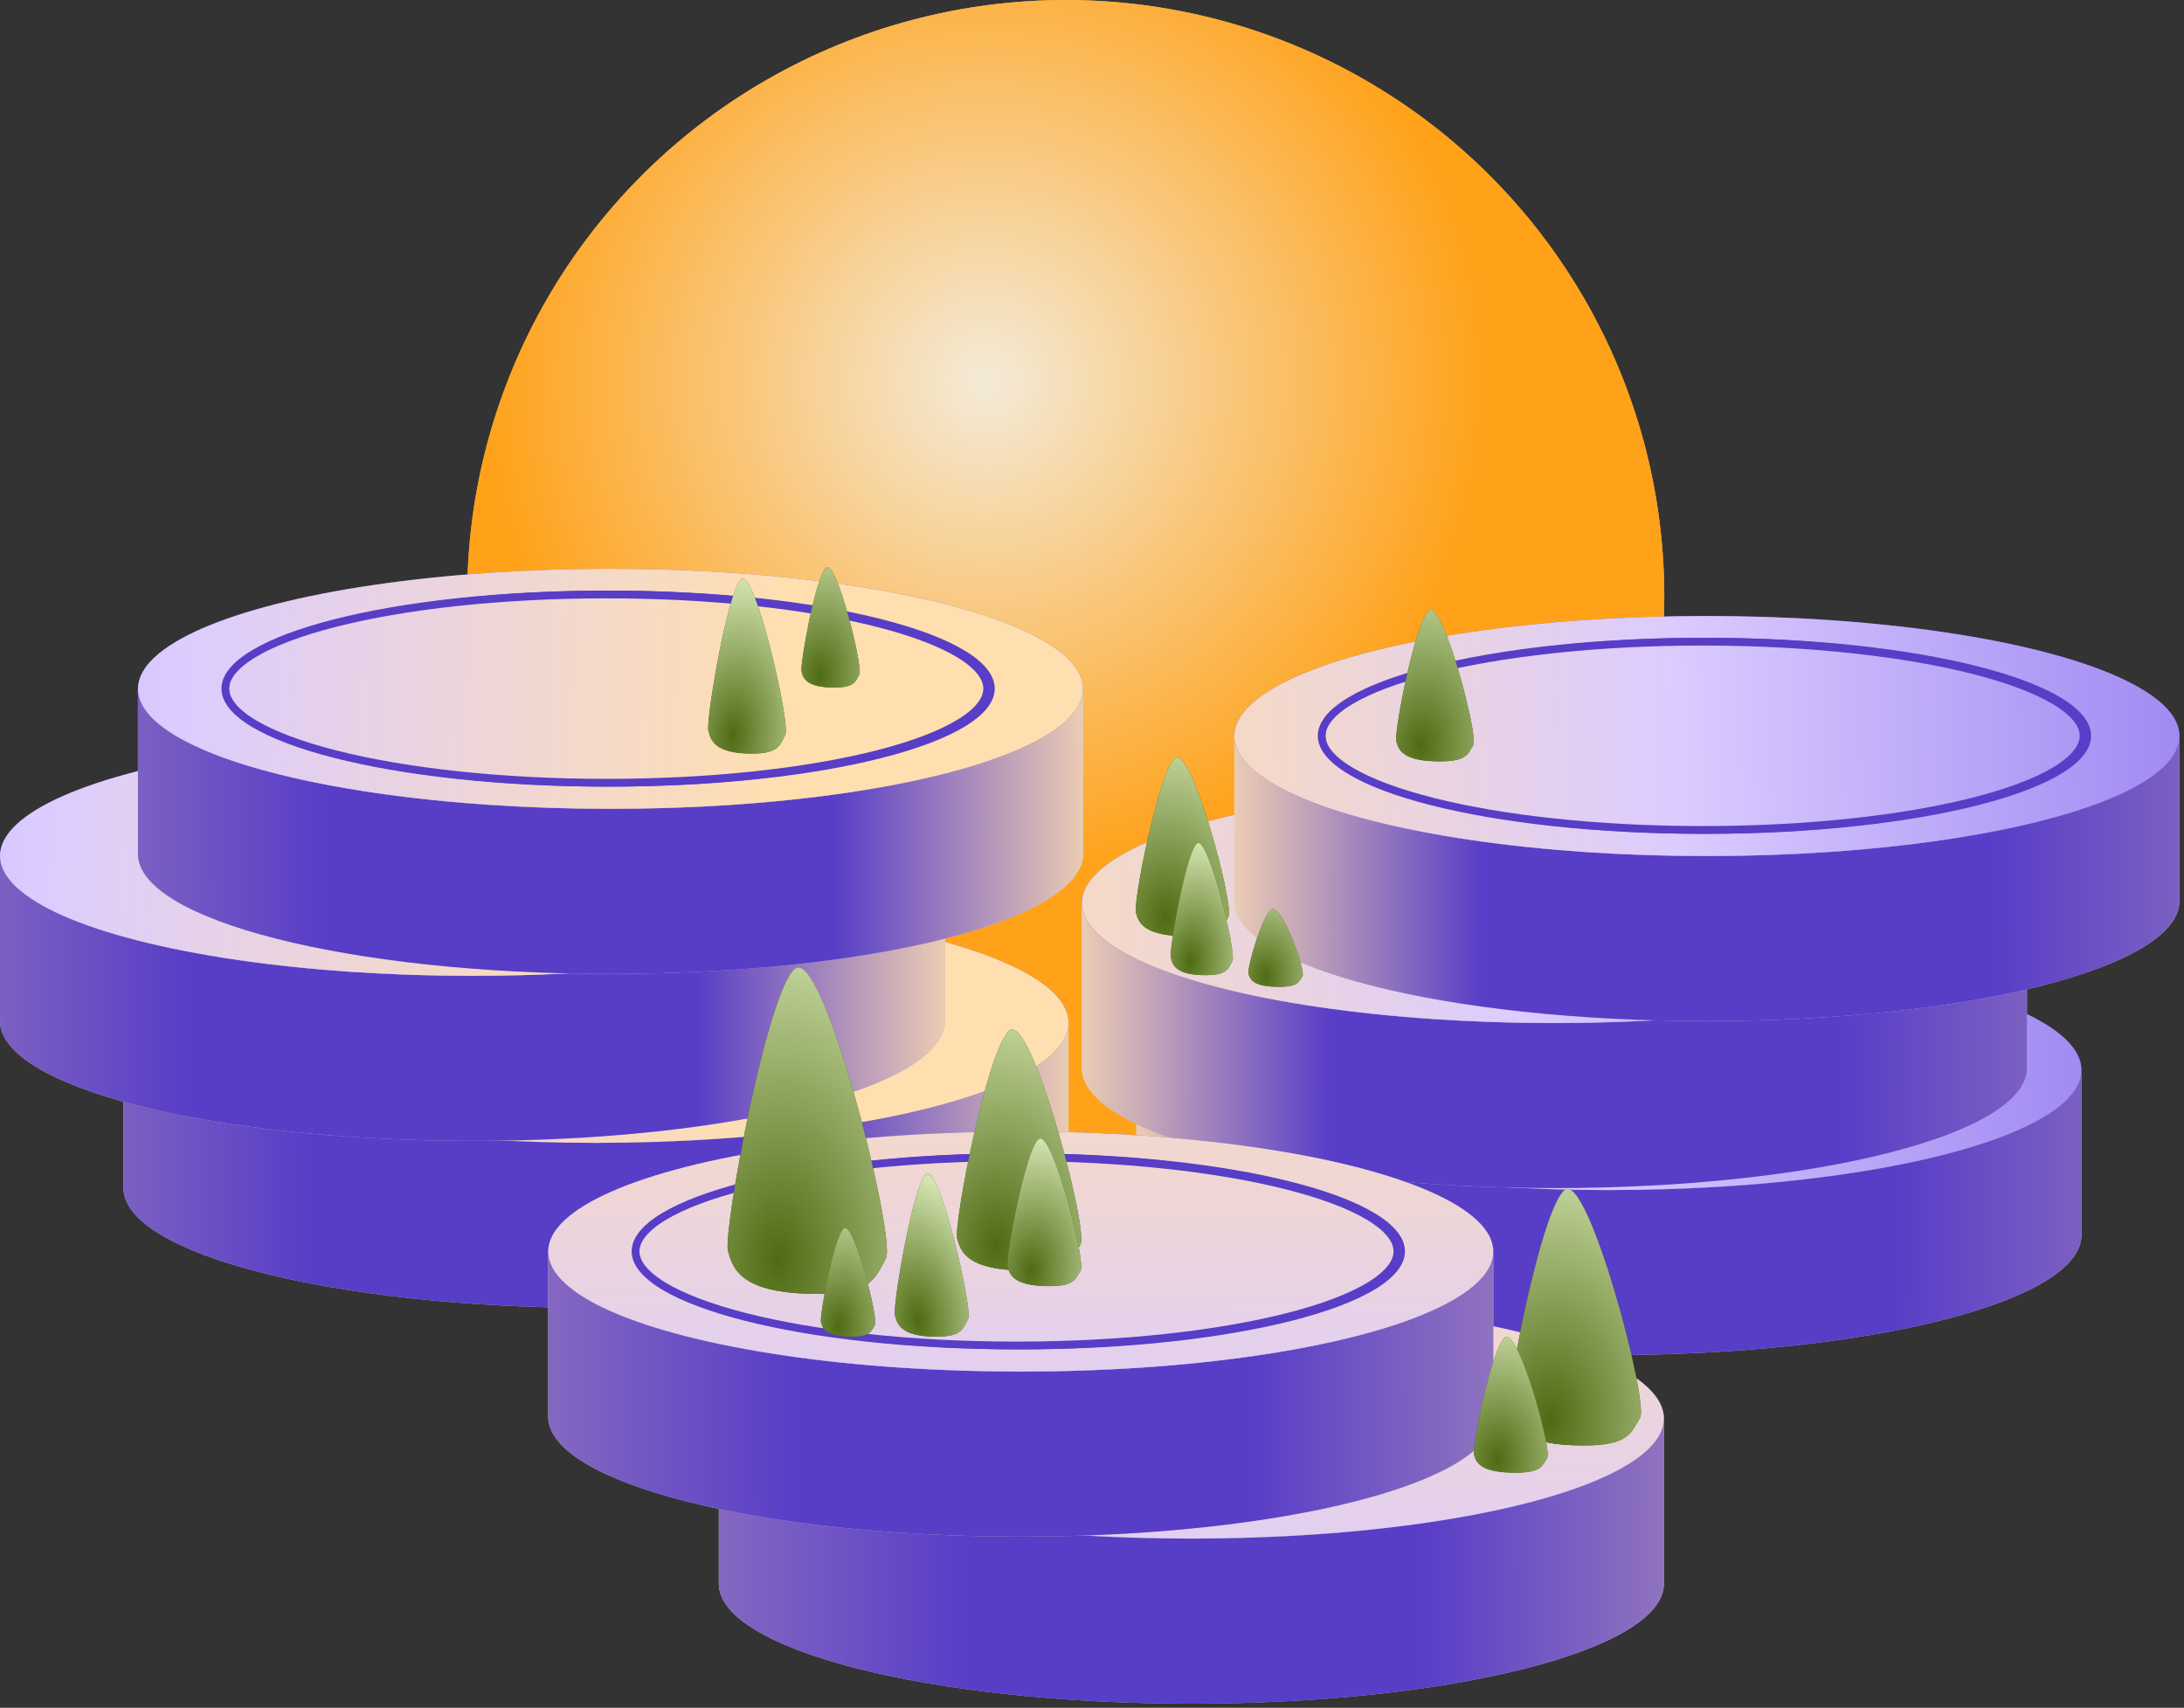 <svg width="431" height="337" viewBox="0 0 431 337" fill="none" xmlns="http://www.w3.org/2000/svg">
<rect x="0" y="0" width="431" height="337" fill="#333333" stroke="none"/>
<ellipse cx="210.317" cy="117.738" rx="118.121" ry="117.738" fill="#FFA432"/>
<ellipse cx="210.317" cy="117.738" rx="118.121" ry="117.738" fill="url(#paint0_radial)"/>
<path fill-rule="evenodd" clip-rule="evenodd" d="M317.499 234.835C369.004 234.835 410.757 224.231 410.757 211.151L410.757 243.717C410.757 256.798 369.004 267.402 317.499 267.402C265.993 267.402 224.24 256.798 224.24 243.717L224.24 243.684V211.176C224.293 224.245 266.026 234.835 317.499 234.835Z" fill="#C4C4C4"/>
<path fill-rule="evenodd" clip-rule="evenodd" d="M317.499 234.835C369.004 234.835 410.757 224.231 410.757 211.151L410.757 243.717C410.757 256.798 369.004 267.402 317.499 267.402C265.993 267.402 224.24 256.798 224.24 243.717L224.24 243.684V211.176C224.293 224.245 266.026 234.835 317.499 234.835Z" fill="url(#paint1_linear)"/>
<ellipse cx="317.499" cy="211.151" rx="93.258" ry="23.685" fill="#6B51D9"/>
<ellipse cx="317.499" cy="211.151" rx="93.258" ry="23.685" fill="url(#paint2_linear)"/>
<path fill-rule="evenodd" clip-rule="evenodd" d="M210.876 201.837H210.876V234.404L210.876 234.404C210.876 247.484 169.122 258.088 117.617 258.088C66.112 258.088 24.358 247.484 24.358 234.404C24.358 234.379 24.359 234.355 24.359 234.331V201.91C24.513 214.957 66.207 225.522 117.617 225.522C169.122 225.522 210.876 214.918 210.876 201.837C210.876 201.837 210.876 201.837 210.876 201.837Z" fill="#C4C4C4"/>
<path fill-rule="evenodd" clip-rule="evenodd" d="M210.876 201.837H210.876V234.404L210.876 234.404C210.876 247.484 169.122 258.088 117.617 258.088C66.112 258.088 24.358 247.484 24.358 234.404C24.358 234.379 24.359 234.355 24.359 234.331V201.91C24.513 214.957 66.207 225.522 117.617 225.522C169.122 225.522 210.876 214.918 210.876 201.837C210.876 201.837 210.876 201.837 210.876 201.837Z" fill="url(#paint3_linear)"/>
<ellipse rx="93.258" ry="23.685" transform="matrix(-1 0 0 1 117.617 201.837)" fill="#6B51D9"/>
<ellipse rx="93.258" ry="23.685" transform="matrix(-1 0 0 1 117.617 201.837)" fill="url(#paint4_linear)"/>
<path fill-rule="evenodd" clip-rule="evenodd" d="M306.753 201.88C358.258 201.88 400.011 191.276 400.011 178.195L400.011 178.195V210.762L400.011 210.762C400.011 223.842 358.258 234.446 306.753 234.446C255.247 234.446 213.494 223.842 213.494 210.762L213.494 210.722V178.235C213.579 191.297 255.3 201.88 306.753 201.88Z" fill="#C4C4C4"/>
<path fill-rule="evenodd" clip-rule="evenodd" d="M306.753 201.88C358.258 201.88 400.011 191.276 400.011 178.195L400.011 178.195V210.762L400.011 210.762C400.011 223.842 358.258 234.446 306.753 234.446C255.247 234.446 213.494 223.842 213.494 210.762L213.494 210.722V178.235C213.579 191.297 255.3 201.88 306.753 201.88Z" fill="url(#paint5_linear)"/>
<ellipse cx="306.756" cy="178.195" rx="93.258" ry="23.685" fill="#6B51D9"/>
<ellipse cx="306.756" cy="178.195" rx="93.258" ry="23.685" fill="url(#paint6_linear)"/>
<path fill-rule="evenodd" clip-rule="evenodd" d="M93.26 192.566C41.755 192.566 0.001 181.962 0.001 168.882L0 168.882V201.448L0.002 201.448C0.002 214.529 41.755 225.133 93.26 225.133C144.765 225.133 186.519 214.529 186.519 201.448C186.519 201.404 186.518 201.361 186.517 201.317V169.009C186.248 182.031 144.598 192.566 93.26 192.566Z" fill="#C4C4C4"/>
<path fill-rule="evenodd" clip-rule="evenodd" d="M93.26 192.566C41.755 192.566 0.001 181.962 0.001 168.882L0 168.882V201.448L0.002 201.448C0.002 214.529 41.755 225.133 93.26 225.133C144.765 225.133 186.519 214.529 186.519 201.448C186.519 201.404 186.518 201.361 186.517 201.317V169.009C186.248 182.031 144.598 192.566 93.26 192.566Z" fill="url(#paint7_linear)"/>
<ellipse rx="93.258" ry="23.685" transform="matrix(-1 0 0 1 93.259 168.882)" fill="#6B51D9"/>
<ellipse rx="93.258" ry="23.685" transform="matrix(-1 0 0 1 93.259 168.882)" fill="url(#paint8_linear)"/>
<path fill-rule="evenodd" clip-rule="evenodd" d="M235.111 303.612C183.605 303.612 141.852 293.008 141.852 279.927L141.852 279.927V312.494H141.852C141.852 325.575 183.605 336.179 235.111 336.179C286.616 336.179 328.369 325.575 328.369 312.494C328.369 312.468 328.369 312.441 328.369 312.415V280.006C328.201 293.051 286.512 303.612 235.111 303.612Z" fill="#C4C4C4"/>
<path fill-rule="evenodd" clip-rule="evenodd" d="M235.111 303.612C183.605 303.612 141.852 293.008 141.852 279.927L141.852 279.927V312.494H141.852C141.852 325.575 183.605 336.179 235.111 336.179C286.616 336.179 328.369 325.575 328.369 312.494C328.369 312.468 328.369 312.441 328.369 312.415V280.006C328.201 293.051 286.512 303.612 235.111 303.612Z" fill="url(#paint9_linear)"/>
<ellipse rx="93.258" ry="23.685" transform="matrix(-1 0 0 1 235.11 279.927)" fill="#6B51D9"/>
<ellipse rx="93.258" ry="23.685" transform="matrix(-1 0 0 1 235.11 279.927)" fill="url(#paint10_linear)"/>
<path fill-rule="evenodd" clip-rule="evenodd" d="M294.695 246.972H294.696V279.538L294.695 279.538C294.695 292.619 252.942 303.223 201.436 303.223C149.931 303.223 108.178 292.619 108.178 279.538C108.178 279.496 108.178 279.454 108.179 279.412V247.098C108.447 260.121 150.097 270.657 201.436 270.657C252.942 270.657 294.695 260.053 294.695 246.972C294.695 246.972 294.695 246.972 294.695 246.972Z" fill="#C4C4C4"/>
<path fill-rule="evenodd" clip-rule="evenodd" d="M294.695 246.972H294.696V279.538L294.695 279.538C294.695 292.619 252.942 303.223 201.436 303.223C149.931 303.223 108.178 292.619 108.178 279.538C108.178 279.496 108.178 279.454 108.179 279.412V247.098C108.447 260.121 150.097 270.657 201.436 270.657C252.942 270.657 294.695 260.053 294.695 246.972C294.695 246.972 294.695 246.972 294.695 246.972Z" fill="url(#paint11_linear)"/>
<ellipse rx="93.258" ry="23.685" transform="matrix(-1 0 0 1 201.437 246.972)" fill="#6B51D9"/>
<ellipse rx="93.258" ry="23.685" transform="matrix(-1 0 0 1 201.437 246.972)" fill="url(#paint12_linear)"/>
<path fill-rule="evenodd" clip-rule="evenodd" d="M336.843 168.924C388.348 168.924 430.101 158.32 430.101 145.24L430.102 145.24V177.806L430.101 177.806C430.101 190.887 388.348 201.491 336.843 201.491C285.337 201.491 243.584 190.887 243.584 177.806C243.584 177.767 243.584 177.728 243.585 177.69V145.356C243.832 158.383 285.49 168.924 336.843 168.924Z" fill="#C4C4C4"/>
<path fill-rule="evenodd" clip-rule="evenodd" d="M336.843 168.924C388.348 168.924 430.101 158.32 430.101 145.24L430.102 145.24V177.806L430.101 177.806C430.101 190.887 388.348 201.491 336.843 201.491C285.337 201.491 243.584 190.887 243.584 177.806C243.584 177.767 243.584 177.728 243.585 177.69V145.356C243.832 158.383 285.49 168.924 336.843 168.924Z" fill="url(#paint13_linear)"/>
<ellipse cx="336.844" cy="145.24" rx="93.258" ry="23.685" fill="#6B51D9"/>
<ellipse cx="336.844" cy="145.24" rx="93.258" ry="23.685" fill="url(#paint14_linear)"/>
<path fill-rule="evenodd" clip-rule="evenodd" d="M213.74 135.926H213.74V168.493L213.74 168.493C213.74 181.573 171.987 192.177 120.481 192.177C68.976 192.177 27.223 181.573 27.223 168.493C27.223 168.469 27.223 168.445 27.223 168.421V135.997C27.374 149.045 69.07 159.611 120.481 159.611C171.987 159.611 213.74 149.007 213.74 135.926C213.74 135.926 213.74 135.926 213.74 135.926Z" fill="#C4C4C4"/>
<path fill-rule="evenodd" clip-rule="evenodd" d="M213.74 135.926H213.74V168.493L213.74 168.493C213.74 181.573 171.987 192.177 120.481 192.177C68.976 192.177 27.223 181.573 27.223 168.493C27.223 168.469 27.223 168.445 27.223 168.421V135.997C27.374 149.045 69.07 159.611 120.481 159.611C171.987 159.611 213.74 149.007 213.74 135.926C213.74 135.926 213.74 135.926 213.74 135.926Z" fill="url(#paint15_linear)"/>
<ellipse rx="93.258" ry="23.685" transform="matrix(-1 0 0 1 120.482 135.926)" fill="#6B51D9"/>
<ellipse rx="93.258" ry="23.685" transform="matrix(-1 0 0 1 120.482 135.926)" fill="url(#paint16_linear)"/>
<path d="M44.803 135.883C44.803 138.338 46.765 140.783 50.585 143.084C54.383 145.371 59.902 147.444 66.757 149.19C80.461 152.68 99.413 154.843 120.361 154.843C141.309 154.843 160.261 152.68 173.964 149.19C180.819 147.444 186.339 145.371 190.136 143.084C193.957 140.783 195.918 138.338 195.918 135.883C195.918 133.428 193.957 130.983 190.136 128.683C186.339 126.396 180.819 124.323 173.964 122.577C160.261 119.087 141.309 116.923 120.361 116.923C99.413 116.923 80.461 119.087 66.757 122.577C59.902 124.323 54.383 126.396 50.585 128.683C46.765 130.983 44.803 133.428 44.803 135.883Z" stroke="#583DC7" stroke-width="0.767"/>
<path d="M44.469 135.883C44.469 138.123 46.267 140.468 50.066 142.756C53.817 145.015 59.296 147.076 66.134 148.818C79.799 152.299 98.717 154.46 119.643 154.46C140.569 154.46 159.487 152.299 173.152 148.818C179.99 147.076 185.469 145.015 189.22 142.756C193.019 140.468 194.817 138.123 194.817 135.883C194.817 133.644 193.019 131.299 189.22 129.011C185.469 126.752 179.99 124.691 173.152 122.949C159.487 119.468 140.569 117.307 119.643 117.307C98.717 117.307 79.799 119.468 66.134 122.949C59.296 124.691 53.817 126.752 50.066 129.011C46.267 131.299 44.469 133.644 44.469 135.883Z" stroke="#583DC7" stroke-width="1.534"/>
<path d="M261.163 145.197C261.163 147.652 263.124 150.097 266.945 152.398C270.742 154.684 276.262 156.757 283.116 158.503C296.82 161.994 315.772 164.157 336.72 164.157C357.668 164.157 376.62 161.994 390.324 158.503C397.179 156.757 402.698 154.684 406.495 152.398C410.316 150.097 412.278 147.652 412.278 145.197C412.278 142.742 410.316 140.297 406.495 137.996C402.698 135.709 397.179 133.637 390.324 131.891C376.62 128.4 357.668 126.237 336.72 126.237C315.772 126.237 296.82 128.4 283.116 131.891C276.262 133.637 270.742 135.709 266.945 137.996C263.124 140.297 261.163 142.742 261.163 145.197Z" stroke="#583DC7" stroke-width="0.767"/>
<path d="M260.83 145.197C260.83 147.436 262.628 149.782 266.427 152.069C270.178 154.328 275.657 156.39 282.495 158.131C296.16 161.612 315.078 163.773 336.004 163.773C356.93 163.773 375.849 161.612 389.513 158.131C396.352 156.39 401.831 154.328 405.582 152.069C409.38 149.782 411.178 147.436 411.178 145.197C411.178 142.958 409.38 140.612 405.582 138.325C401.831 136.066 396.352 134.004 389.513 132.262C375.849 128.782 356.93 126.62 336.004 126.62C315.078 126.62 296.16 128.782 282.495 132.262C275.657 134.004 270.178 136.066 266.427 138.325C262.628 140.612 260.83 142.958 260.83 145.197Z" stroke="#583DC7" stroke-width="1.534"/>
<path d="M125.758 246.929C125.758 249.384 127.72 251.829 131.541 254.13C135.338 256.417 140.857 258.489 147.712 260.235C161.416 263.726 180.368 265.889 201.316 265.889C222.264 265.889 241.216 263.726 254.92 260.235C261.774 258.489 267.294 256.417 271.091 254.13C274.912 251.829 276.873 249.384 276.873 246.929C276.873 244.474 274.912 242.029 271.091 239.728C267.294 237.442 261.774 235.369 254.92 233.623C241.216 230.132 222.264 227.969 201.316 227.969C180.368 227.969 161.416 230.132 147.712 233.623C140.857 235.369 135.338 237.442 131.541 239.728C127.72 242.029 125.758 244.474 125.758 246.929Z" stroke="#583DC7" stroke-width="0.767"/>
<path d="M125.426 246.929C125.426 249.168 127.224 251.514 131.023 253.801C134.774 256.06 140.253 258.122 147.091 259.864C160.756 263.344 179.674 265.506 200.6 265.506C221.526 265.506 240.445 263.344 254.109 259.864C260.947 258.122 266.426 256.06 270.177 253.801C273.976 251.514 275.774 249.168 275.774 246.929C275.774 244.69 273.976 242.344 270.177 240.057C266.426 237.798 260.947 235.736 254.109 233.995C240.445 230.514 221.526 228.353 200.6 228.353C179.674 228.353 160.756 230.514 147.091 233.995C140.253 235.736 134.774 237.798 131.023 240.057C127.224 242.344 125.426 244.69 125.426 246.929Z" stroke="#583DC7" stroke-width="1.534"/>
<path d="M308.773 234.828C304.139 238.528 297.037 275.569 297.817 278.512C298.596 281.455 300.045 285.239 312.52 285.239C321.475 285.239 321.876 282.716 323.658 279.773C325.44 276.83 313.406 231.129 308.773 234.828Z" fill="#3F5807"/>
<path d="M308.773 234.828C304.139 238.528 297.037 275.569 297.817 278.512C298.596 281.455 300.045 285.239 312.52 285.239C321.475 285.239 321.876 282.716 323.658 279.773C325.44 276.83 313.406 231.129 308.773 234.828Z" fill="url(#paint17_radial)"/>
<path d="M199.208 203.367C194.847 206.843 188.163 241.639 188.896 244.404C189.63 247.168 190.993 250.723 202.734 250.723C211.163 250.723 211.54 248.353 213.217 245.589C214.895 242.824 203.569 199.892 199.208 203.367Z" fill="#3F5807"/>
<path d="M199.208 203.367C194.847 206.843 188.163 241.639 188.896 244.404C189.63 247.168 190.993 250.723 202.734 250.723C211.163 250.723 211.54 248.353 213.217 245.589C214.895 242.824 203.569 199.892 199.208 203.367Z" fill="url(#paint18_radial)"/>
<path d="M156.869 191.166C151.281 195.875 142.717 243.018 143.657 246.764C144.597 250.509 146.343 255.325 161.387 255.325C172.186 255.325 172.67 252.114 174.819 248.369C176.967 244.623 162.456 186.457 156.869 191.166Z" fill="#3F5807"/>
<path d="M156.869 191.166C151.281 195.875 142.717 243.018 143.657 246.764C144.597 250.509 146.343 255.325 161.387 255.325C172.186 255.325 172.67 252.114 174.819 248.369C176.967 244.623 162.456 186.457 156.869 191.166Z" fill="url(#paint19_radial)"/>
<path d="M182.724 231.683C180.134 234.037 176.166 257.609 176.601 259.482C177.037 261.354 177.846 263.762 184.818 263.762C189.822 263.762 190.046 262.157 191.042 260.284C192.038 258.411 185.313 229.328 182.724 231.683Z" fill="#3F5807"/>
<path d="M182.724 231.683C180.134 234.037 176.166 257.609 176.601 259.482C177.037 261.354 177.846 263.762 184.818 263.762C189.822 263.762 190.046 262.157 191.042 260.284C192.038 258.411 185.313 229.328 182.724 231.683Z" fill="url(#paint20_radial)"/>
<path d="M231.899 149.624C228.629 152.203 223.616 178.019 224.166 180.071C224.716 182.122 225.738 184.759 234.544 184.759C240.865 184.759 241.149 183.001 242.407 180.95C243.664 178.899 235.17 147.046 231.899 149.624Z" fill="#3F5807"/>
<path d="M231.899 149.624C228.629 152.203 223.616 178.019 224.166 180.071C224.716 182.122 225.738 184.759 234.544 184.759C240.865 184.759 241.149 183.001 242.407 180.95C243.664 178.899 235.17 147.046 231.899 149.624Z" fill="url(#paint21_radial)"/>
<path d="M250.889 179.495C248.981 180.914 246.07 191.02 246.391 192.149C246.712 193.278 247.308 194.73 252.445 194.73C256.132 194.73 256.297 193.762 257.031 192.633C257.765 191.504 252.797 178.075 250.889 179.495Z" fill="#3F5807"/>
<path d="M250.889 179.495C248.981 180.914 246.07 191.02 246.391 192.149C246.712 193.278 247.308 194.73 252.445 194.73C256.132 194.73 256.297 193.762 257.031 192.633C257.765 191.504 252.797 178.075 250.889 179.495Z" fill="url(#paint22_radial)"/>
<path d="M204.967 224.767C202.378 226.897 198.409 248.224 198.845 249.918C199.28 251.612 200.089 253.791 207.061 253.791C212.065 253.791 212.289 252.339 213.285 250.644C214.281 248.95 207.556 222.637 204.967 224.767Z" fill="#3F5807"/>
<path d="M204.967 224.767C202.378 226.897 198.409 248.224 198.845 249.918C199.28 251.612 200.089 253.791 207.061 253.791C212.065 253.791 212.289 252.339 213.285 250.644C214.281 248.95 207.556 222.637 204.967 224.767Z" fill="url(#paint23_radial)"/>
<path d="M236.21 166.46C234.029 168.366 230.687 187.448 231.054 188.964C231.421 190.48 232.102 192.429 237.973 192.429C242.187 192.429 242.376 191.13 243.215 189.614C244.053 188.098 238.39 164.554 236.21 166.46Z" fill="#3F5807"/>
<path d="M236.21 166.46C234.029 168.366 230.687 187.448 231.054 188.964C231.421 190.48 232.102 192.429 237.973 192.429C242.187 192.429 242.376 191.13 243.215 189.614C244.053 188.098 238.39 164.554 236.21 166.46Z" fill="url(#paint24_radial)"/>
<path d="M166.531 242.376C164.623 243.946 161.698 259.66 162.019 260.908C162.34 262.157 162.937 263.762 168.073 263.762C171.761 263.762 171.926 262.692 172.66 261.444C173.394 260.195 168.439 240.806 166.531 242.376Z" fill="#3F5807"/>
<path d="M166.531 242.376C164.623 243.946 161.698 259.66 162.019 260.908C162.34 262.157 162.937 263.762 168.073 263.762C171.761 263.762 171.926 262.692 172.66 261.444C173.394 260.195 168.439 240.806 166.531 242.376Z" fill="url(#paint25_radial)"/>
<path d="M281.993 120.455C279.267 122.641 275.09 144.529 275.548 146.268C276.007 148.007 276.859 150.243 284.197 150.243C289.465 150.243 289.701 148.752 290.749 147.013C291.797 145.274 284.719 118.269 281.993 120.455Z" fill="#3F5807"/>
<path d="M281.993 120.455C279.267 122.641 275.09 144.529 275.548 146.268C276.007 148.007 276.859 150.243 284.197 150.243C289.465 150.243 289.701 148.752 290.749 147.013C291.797 145.274 284.719 118.269 281.993 120.455Z" fill="url(#paint26_radial)"/>
<path d="M163.02 111.992C160.975 113.73 157.842 131.128 158.186 132.51C158.53 133.892 159.169 135.669 164.673 135.669C168.623 135.669 168.801 134.485 169.587 133.102C170.373 131.72 165.064 110.254 163.02 111.992Z" fill="#3F5807"/>
<path d="M163.02 111.992C160.975 113.73 157.842 131.128 158.186 132.51C158.53 133.892 159.169 135.669 164.673 135.669C168.623 135.669 168.801 134.485 169.587 133.102C170.373 131.72 165.064 110.254 163.02 111.992Z" fill="url(#paint27_radial)"/>
<path d="M297.01 263.875C294.421 265.837 290.452 285.48 290.888 287.041C291.323 288.602 292.132 290.608 299.104 290.608C304.108 290.608 304.332 289.27 305.328 287.71C306.324 286.149 299.599 261.913 297.01 263.875Z" fill="#3F5807"/>
<path d="M297.01 263.875C294.421 265.837 290.452 285.48 290.888 287.041C291.323 288.602 292.132 290.608 299.104 290.608C304.108 290.608 304.332 289.27 305.328 287.71C306.324 286.149 299.599 261.913 297.01 263.875Z" fill="url(#paint28_radial)"/>
<path d="M146.23 114.338C143.505 116.861 139.327 142.116 139.786 144.122C140.244 146.129 141.096 148.709 148.434 148.709C153.702 148.709 153.938 146.989 154.986 144.982C156.035 142.976 148.956 111.815 146.23 114.338Z" fill="#3F5807"/>
<path d="M146.23 114.338C143.505 116.861 139.327 142.116 139.786 144.122C140.244 146.129 141.096 148.709 148.434 148.709C153.702 148.709 153.938 146.989 154.986 144.982C156.035 142.976 148.956 111.815 146.23 114.338Z" fill="url(#paint29_radial)"/>
<defs>
<radialGradient id="paint0_radial" cx="0" cy="0" r="1" gradientUnits="userSpaceOnUse" gradientTransform="translate(194.408 75.321) rotate(47.68) scale(98.651 98.681)">
<stop offset="0.007" stop-color="#F4EAD7"/>
<stop offset="1" stop-color="#FFA21A"/>
</radialGradient>
<linearGradient id="paint1_linear" x1="27.223" y1="259.108" x2="572.781" y2="260.183" gradientUnits="userSpaceOnUse">
<stop offset="0.312" stop-color="#FFDFB0"/>
<stop offset="0.349" stop-color="#FFDFB0"/>
<stop offset="0.451" stop-color="#583DC7"/>
<stop offset="0.635" stop-color="#583DC7"/>
<stop offset="0.953" stop-color="#FFDFB0"/>
</linearGradient>
<linearGradient id="paint2_linear" x1="62.687" y1="220.421" x2="530.512" y2="211.108" gradientUnits="userSpaceOnUse">
<stop offset="0.273" stop-color="#FFDFB0"/>
<stop offset="0.529" stop-color="#DCCCFF"/>
<stop offset="0.871" stop-color="#7E64EB"/>
</linearGradient>
<linearGradient id="paint3_linear" x1="407.893" y1="249.795" x2="-137.665" y2="250.869" gradientUnits="userSpaceOnUse">
<stop offset="0.312" stop-color="#FFDFB0"/>
<stop offset="0.349" stop-color="#FFDFB0"/>
<stop offset="0.451" stop-color="#583DC7"/>
<stop offset="0.635" stop-color="#583DC7"/>
<stop offset="0.953" stop-color="#FFDFB0"/>
</linearGradient>
<linearGradient id="paint4_linear" x1="-161.554" y1="32.956" x2="306.271" y2="23.642" gradientUnits="userSpaceOnUse">
<stop offset="0.273" stop-color="#FFDFB0"/>
<stop offset="0.529" stop-color="#DCCCFF"/>
<stop offset="0.871" stop-color="#7E64EB"/>
</linearGradient>
<linearGradient id="paint5_linear" x1="16.477" y1="226.153" x2="562.035" y2="227.227" gradientUnits="userSpaceOnUse">
<stop offset="0.312" stop-color="#FFDFB0"/>
<stop offset="0.349" stop-color="#FFDFB0"/>
<stop offset="0.451" stop-color="#583DC7"/>
<stop offset="0.635" stop-color="#583DC7"/>
<stop offset="0.953" stop-color="#FFDFB0"/>
</linearGradient>
<linearGradient id="paint6_linear" x1="51.943" y1="187.466" x2="519.768" y2="178.152" gradientUnits="userSpaceOnUse">
<stop offset="0.273" stop-color="#FFDFB0"/>
<stop offset="0.529" stop-color="#DCCCFF"/>
<stop offset="0.871" stop-color="#7E64EB"/>
</linearGradient>
<linearGradient id="paint7_linear" x1="383.537" y1="216.839" x2="-162.025" y2="217.914" gradientUnits="userSpaceOnUse">
<stop offset="0.312" stop-color="#FFDFB0"/>
<stop offset="0.349" stop-color="#FFDFB0"/>
<stop offset="0.451" stop-color="#583DC7"/>
<stop offset="0.635" stop-color="#583DC7"/>
<stop offset="0.953" stop-color="#FFDFB0"/>
</linearGradient>
<linearGradient id="paint8_linear" x1="-161.554" y1="32.956" x2="306.271" y2="23.642" gradientUnits="userSpaceOnUse">
<stop offset="0.273" stop-color="#FFDFB0"/>
<stop offset="0.529" stop-color="#DCCCFF"/>
<stop offset="0.871" stop-color="#7E64EB"/>
</linearGradient>
<linearGradient id="paint9_linear" x1="525.386" y1="327.885" x2="-20.172" y2="328.96" gradientUnits="userSpaceOnUse">
<stop offset="0.103" stop-color="#FFDFB0"/>
<stop offset="0.184" stop-color="#FFDFB0"/>
<stop offset="0.449" stop-color="#583DC7"/>
<stop offset="0.613" stop-color="#583DC7"/>
<stop offset="0.953" stop-color="#FFDFB0"/>
</linearGradient>
<linearGradient id="paint10_linear" x1="78.695" y1="-71.284" x2="80.844" y2="221.017" gradientUnits="userSpaceOnUse">
<stop offset="0.033" stop-color="#FFDFB0"/>
<stop offset="0.388" stop-color="#DCCCFF"/>
<stop offset="0.871" stop-color="#7E64EB"/>
</linearGradient>
<linearGradient id="paint11_linear" x1="491.714" y1="294.93" x2="-53.847" y2="296.004" gradientUnits="userSpaceOnUse">
<stop offset="0.103" stop-color="#FFDFB0"/>
<stop offset="0.184" stop-color="#FFDFB0"/>
<stop offset="0.449" stop-color="#583DC7"/>
<stop offset="0.613" stop-color="#583DC7"/>
<stop offset="0.953" stop-color="#FFDFB0"/>
</linearGradient>
<linearGradient id="paint12_linear" x1="78.695" y1="-71.284" x2="80.844" y2="221.017" gradientUnits="userSpaceOnUse">
<stop offset="0.033" stop-color="#FFDFB0"/>
<stop offset="0.388" stop-color="#DCCCFF"/>
<stop offset="0.871" stop-color="#7E64EB"/>
</linearGradient>
<linearGradient id="paint13_linear" x1="46.566" y1="193.197" x2="592.127" y2="194.272" gradientUnits="userSpaceOnUse">
<stop offset="0.312" stop-color="#FFDFB0"/>
<stop offset="0.349" stop-color="#FFDFB0"/>
<stop offset="0.451" stop-color="#583DC7"/>
<stop offset="0.635" stop-color="#583DC7"/>
<stop offset="0.953" stop-color="#FFDFB0"/>
</linearGradient>
<linearGradient id="paint14_linear" x1="82.032" y1="154.51" x2="549.857" y2="145.197" gradientUnits="userSpaceOnUse">
<stop offset="0.273" stop-color="#FFDFB0"/>
<stop offset="0.529" stop-color="#DCCCFF"/>
<stop offset="0.871" stop-color="#7E64EB"/>
</linearGradient>
<linearGradient id="paint15_linear" x1="410.757" y1="183.884" x2="-134.801" y2="184.958" gradientUnits="userSpaceOnUse">
<stop offset="0.312" stop-color="#FFDFB0"/>
<stop offset="0.349" stop-color="#FFDFB0"/>
<stop offset="0.451" stop-color="#583DC7"/>
<stop offset="0.635" stop-color="#583DC7"/>
<stop offset="0.953" stop-color="#FFDFB0"/>
</linearGradient>
<linearGradient id="paint16_linear" x1="-161.554" y1="32.956" x2="306.271" y2="23.642" gradientUnits="userSpaceOnUse">
<stop offset="0.273" stop-color="#FFDFB0"/>
<stop offset="0.529" stop-color="#DCCCFF"/>
<stop offset="0.871" stop-color="#7E64EB"/>
</linearGradient>
<radialGradient id="paint17_radial" cx="0" cy="0" r="1" gradientUnits="userSpaceOnUse" gradientTransform="translate(306.005 279.972) rotate(-87.91) scale(54.209 34.812)">
<stop stop-color="#4E6B12"/>
<stop offset="1" stop-color="#D3E4B0"/>
</radialGradient>
<radialGradient id="paint18_radial" cx="0" cy="0" r="1" gradientUnits="userSpaceOnUse" gradientTransform="translate(196.603 245.775) rotate(-87.906) scale(50.923 32.764)">
<stop stop-color="#4E6B12"/>
<stop offset="1" stop-color="#D3E4B0"/>
</radialGradient>
<radialGradient id="paint19_radial" cx="0" cy="0" r="1" gradientUnits="userSpaceOnUse" gradientTransform="translate(153.531 248.622) rotate(-88.02) scale(68.988 41.982)">
<stop stop-color="#4E6B12"/>
<stop offset="1" stop-color="#D3E4B0"/>
</radialGradient>
<radialGradient id="paint20_radial" cx="0" cy="0" r="1" gradientUnits="userSpaceOnUse" gradientTransform="translate(181.177 260.411) rotate(-97.213) scale(36.704 20.773)">
<stop stop-color="#4E6B12"/>
<stop offset="0.777" stop-color="#D3E4B0"/>
</radialGradient>
<radialGradient id="paint21_radial" cx="0" cy="0" r="1" gradientUnits="userSpaceOnUse" gradientTransform="translate(229.946 181.088) rotate(-87.883) scale(37.782 24.573)">
<stop stop-color="#4E6B12"/>
<stop offset="1" stop-color="#D3E4B0"/>
</radialGradient>
<radialGradient id="paint22_radial" cx="0" cy="0" r="1" gradientUnits="userSpaceOnUse" gradientTransform="translate(249.762 192.709) rotate(-87.757) scale(20.802 14.333)">
<stop stop-color="#4E6B12"/>
<stop offset="1" stop-color="#D3E4B0"/>
</radialGradient>
<radialGradient id="paint23_radial" cx="0" cy="0" r="1" gradientUnits="userSpaceOnUse" gradientTransform="translate(203.42 250.759) rotate(-84.726) scale(35.232 21.962)">
<stop stop-color="#4E6B12"/>
<stop offset="0.74" stop-color="#D3E4B0"/>
</radialGradient>
<radialGradient id="paint24_radial" cx="0" cy="0" r="1" gradientUnits="userSpaceOnUse" gradientTransform="translate(234.907 189.716) rotate(-85.035) scale(31.508 18.503)">
<stop stop-color="#4E6B12"/>
<stop offset="0.74" stop-color="#D3E4B0"/>
</radialGradient>
<radialGradient id="paint25_radial" cx="0" cy="0" r="1" gradientUnits="userSpaceOnUse" gradientTransform="translate(165.391 261.528) rotate(-84.726) scale(25.96 16.182)">
<stop stop-color="#4E6B12"/>
<stop offset="1" stop-color="#D3E4B0"/>
</radialGradient>
<radialGradient id="paint26_radial" cx="0" cy="0" r="1" gradientUnits="userSpaceOnUse" gradientTransform="translate(280.365 147.131) rotate(-84.592) scale(36.167 23.113)">
<stop stop-color="#4E6B12"/>
<stop offset="1" stop-color="#D3E4B0"/>
</radialGradient>
<radialGradient id="paint27_radial" cx="0" cy="0" r="1" gradientUnits="userSpaceOnUse" gradientTransform="translate(161.799 133.196) rotate(-84.895) scale(28.734 17.343)">
<stop stop-color="#4E6B12"/>
<stop offset="1" stop-color="#D3E4B0"/>
</radialGradient>
<radialGradient id="paint28_radial" cx="0" cy="0" r="1" gradientUnits="userSpaceOnUse" gradientTransform="translate(295.463 287.815) rotate(-87.798) scale(28.749 19.452)">
<stop stop-color="#4E6B12"/>
<stop offset="1" stop-color="#D3E4B0"/>
</radialGradient>
<radialGradient id="paint29_radial" cx="0" cy="0" r="1" gradientUnits="userSpaceOnUse" gradientTransform="translate(144.602 145.118) rotate(-85.309) scale(41.685 23.138)">
<stop stop-color="#4E6B12"/>
<stop offset="0.74" stop-color="#D3E4B0"/>
</radialGradient>
</defs>
</svg>
